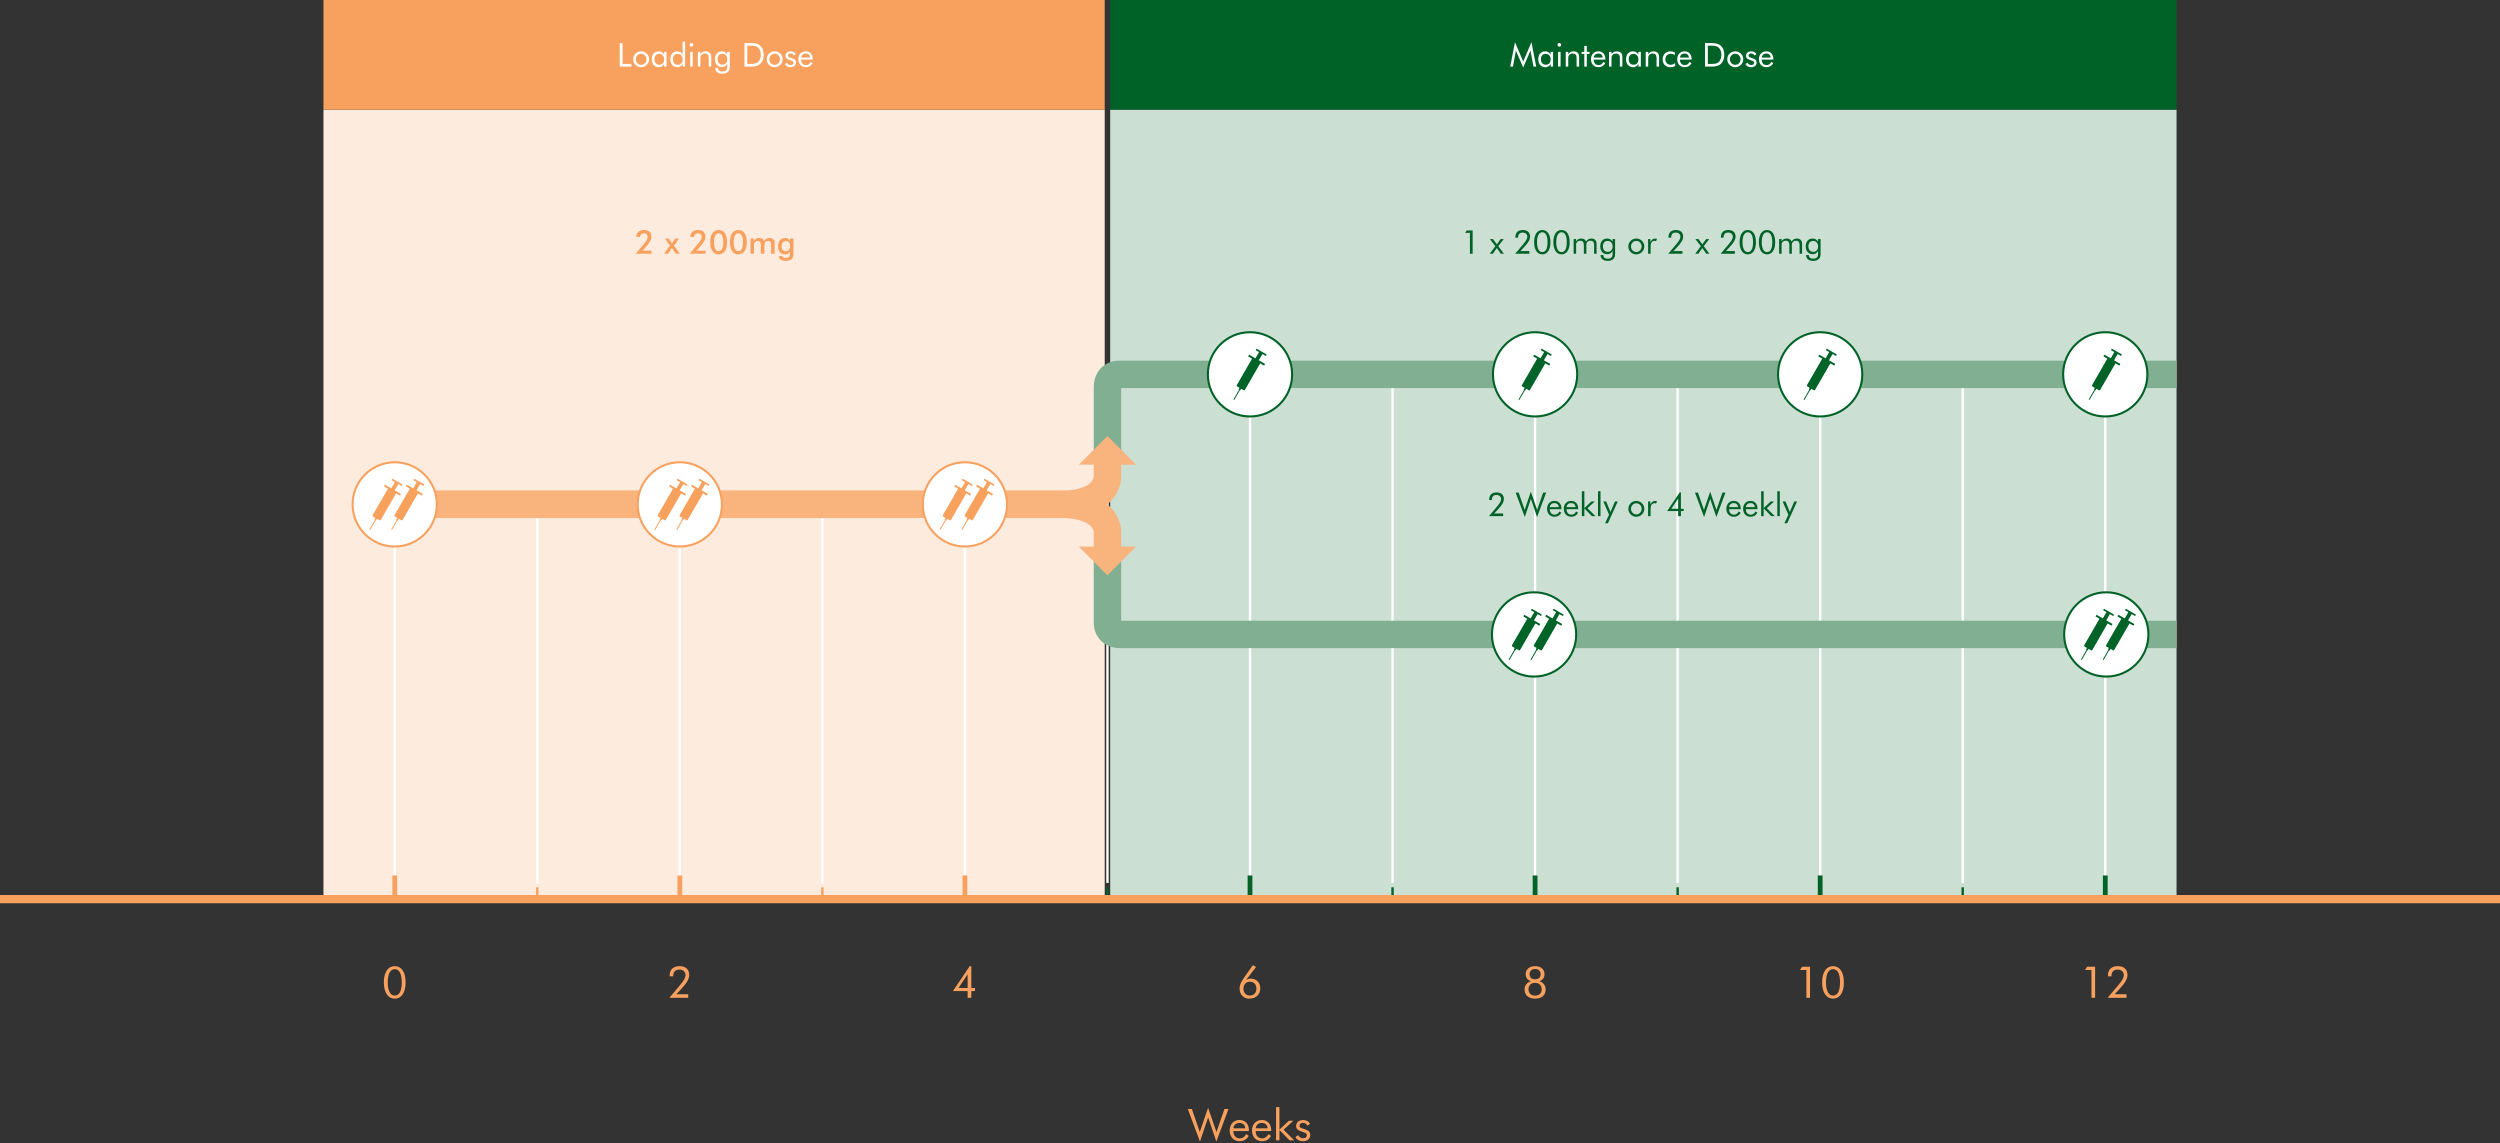 <?xml version="1.0" encoding="utf-8"?>
<!-- Generator: Adobe Illustrator 15.1.0, SVG Export Plug-In . SVG Version: 6.00 Build 0)  -->
<!DOCTYPE svg PUBLIC "-//W3C//DTD SVG 1.1//EN" "http://www.w3.org/Graphics/SVG/1.1/DTD/svg11.dtd">
<svg version="1.1" id="art" xmlns="http://www.w3.org/2000/svg" xmlns:xlink="http://www.w3.org/1999/xlink" x="0px" y="0px"
	 width="912px" height="417px" viewBox="0 0 912 417" enable-background="new 0 0 912 417" xml:space="preserve">
<rect x="0" y="0" width="912" height="417" fill="#333333" stroke="none"/>
<g>
	<defs>
		<rect id="SVGID_1_" y="-1" width="912" height="417.448"/>
	</defs>
	<clipPath id="SVGID_2_">
		<use xlink:href="#SVGID_1_"  overflow="visible"/>
	</clipPath>
	<g clip-path="url(#SVGID_2_)">
		<defs>
			<rect id="SVGID_3_" y="-1" width="912" height="417.448"/>
		</defs>
		<clipPath id="SVGID_4_">
			<use xlink:href="#SVGID_3_"  overflow="visible"/>
		</clipPath>
		<g clip-path="url(#SVGID_4_)">
			<g>
				<defs>
					<rect id="SVGID_5_" x="109" y="39" width="303" height="290"/>
				</defs>
				<clipPath id="SVGID_6_">
					<use xlink:href="#SVGID_5_"  overflow="visible"/>
				</clipPath>
				<rect x="118" y="40" clip-path="url(#SVGID_6_)" fill="#FDEBDE" width="285" height="288"/>
			</g>
		</g>
	</g>
	<rect x="405" y="40" clip-path="url(#SVGID_2_)" fill="#CBDFD3" width="389" height="288"/>
	<rect x="405" clip-path="url(#SVGID_2_)" fill="#006227" width="389" height="40"/>
	<rect x="118" clip-path="url(#SVGID_2_)" fill="#F8A15E" width="285" height="40"/>
	
		<line clip-path="url(#SVGID_2_)" fill="none" stroke="#FFFFFF" stroke-width="0.869" x1="144" y1="183.249" x2="144" y2="322.098"/>
	
		<line clip-path="url(#SVGID_2_)" fill="none" stroke="#FFFFFF" stroke-width="0.869" x1="196" y1="183.249" x2="196" y2="322.098"/>
	
		<line clip-path="url(#SVGID_2_)" fill="none" stroke="#FFFFFF" stroke-width="0.869" x1="248" y1="183.249" x2="248" y2="322.098"/>
	
		<line clip-path="url(#SVGID_2_)" fill="none" stroke="#FFFFFF" stroke-width="0.869" x1="300" y1="183.249" x2="300" y2="322.098"/>
	
		<line clip-path="url(#SVGID_2_)" fill="none" stroke="#FFFFFF" stroke-width="0.869" x1="352" y1="183.249" x2="352" y2="322.098"/>
	
		<line clip-path="url(#SVGID_2_)" fill="none" stroke="#FFFFFF" stroke-width="0.869" x1="248" y1="183.249" x2="248" y2="322.098"/>
	
		<line clip-path="url(#SVGID_2_)" fill="none" stroke="#FFFFFF" stroke-width="0.869" x1="352" y1="183.249" x2="352" y2="322.098"/>
	
		<line clip-path="url(#SVGID_2_)" fill="none" stroke="#FFFFFF" stroke-width="0.869" x1="404" y1="183.249" x2="404" y2="322.098"/>
	
		<line clip-path="url(#SVGID_2_)" fill="none" stroke="#FFFFFF" stroke-width="0.869" x1="456" y1="135.429" x2="456" y2="322.098"/>
	
		<line clip-path="url(#SVGID_2_)" fill="none" stroke="#FFFFFF" stroke-width="0.869" x1="508" y1="135.429" x2="508" y2="322.098"/>
	
		<line clip-path="url(#SVGID_2_)" fill="none" stroke="#FFFFFF" stroke-width="0.869" x1="560" y1="135.429" x2="560" y2="322.098"/>
	
		<line clip-path="url(#SVGID_2_)" fill="none" stroke="#FFFFFF" stroke-width="0.869" x1="612" y1="135.429" x2="612" y2="322.098"/>
	
		<line clip-path="url(#SVGID_2_)" fill="none" stroke="#FFFFFF" stroke-width="0.869" x1="664" y1="135.429" x2="664" y2="322.098"/>
	
		<line clip-path="url(#SVGID_2_)" fill="none" stroke="#FFFFFF" stroke-width="0.869" x1="716" y1="135.429" x2="716" y2="322.098"/>
	
		<line clip-path="url(#SVGID_2_)" fill="none" stroke="#FFFFFF" stroke-width="0.869" x1="768" y1="135.429" x2="768" y2="322.098"/>
	
		<line clip-path="url(#SVGID_2_)" fill="none" stroke="#F8A15E" stroke-width="1.739" x1="144" y1="319.375" x2="144" y2="328.001"/>
	
		<line clip-path="url(#SVGID_2_)" fill="none" stroke="#F8A15E" stroke-width="1.739" x1="248" y1="319.375" x2="248" y2="328.001"/>
	
		<line clip-path="url(#SVGID_2_)" fill="none" stroke="#F8A15E" stroke-width="1.739" x1="352" y1="319.375" x2="352" y2="328.001"/>
	
		<line clip-path="url(#SVGID_2_)" fill="none" stroke="#006227" stroke-width="1.739" x1="456" y1="319.375" x2="456" y2="328.001"/>
	
		<line clip-path="url(#SVGID_2_)" fill="none" stroke="#006227" stroke-width="1.739" x1="560" y1="319.375" x2="560" y2="328.001"/>
	
		<line clip-path="url(#SVGID_2_)" fill="none" stroke="#006227" stroke-width="1.739" x1="664" y1="319.375" x2="664" y2="328.001"/>
	
		<line clip-path="url(#SVGID_2_)" fill="none" stroke="#006227" stroke-width="1.739" x1="768" y1="319.375" x2="768" y2="328.001"/>
	
		<line clip-path="url(#SVGID_2_)" fill="none" stroke="#006227" stroke-width="0.869" x1="404" y1="323.688" x2="404" y2="328.001"/>
	
		<line clip-path="url(#SVGID_2_)" fill="none" stroke="#006227" stroke-width="0.869" x1="508" y1="323.688" x2="508" y2="328.001"/>
	
		<line clip-path="url(#SVGID_2_)" fill="none" stroke="#006227" stroke-width="0.869" x1="612" y1="323.688" x2="612" y2="328.001"/>
	
		<line clip-path="url(#SVGID_2_)" fill="none" stroke="#006227" stroke-width="0.869" x1="716" y1="323.688" x2="716" y2="328.001"/>
	
		<line clip-path="url(#SVGID_2_)" fill="none" stroke="#F8A15E" stroke-width="0.869" x1="196" y1="323.688" x2="196" y2="328.001"/>
	
		<line clip-path="url(#SVGID_2_)" fill="none" stroke="#F8A15E" stroke-width="0.869" x1="300" y1="323.688" x2="300" y2="328.001"/>
	<g clip-path="url(#SVGID_2_)">
		<defs>
			<rect id="SVGID_7_" y="-1" width="912" height="417.448"/>
		</defs>
		<clipPath id="SVGID_8_">
			<use xlink:href="#SVGID_7_"  overflow="visible"/>
		</clipPath>
		<path clip-path="url(#SVGID_8_)" fill="none" stroke="#80AF92" stroke-width="10" d="M794,231.44H408.312c0,0-4.312,0-4.312-4.312
			v-23.59"/>
	</g>
	<polygon clip-path="url(#SVGID_2_)" fill="#F9B47E" points="393.544,199.403 404,209.858 414.456,199.403 	"/>
	<g clip-path="url(#SVGID_2_)">
		<defs>
			<rect id="SVGID_9_" y="-1" width="912" height="417.448"/>
		</defs>
		<clipPath id="SVGID_10_">
			<use xlink:href="#SVGID_9_"  overflow="visible"/>
		</clipPath>
		<path clip-path="url(#SVGID_10_)" fill="none" stroke="#80AF92" stroke-width="10" d="M404,164.423v-23.551
			c0,0,0-4.312,4.312-4.312H794"/>
		<path clip-path="url(#SVGID_10_)" fill="none" stroke="#F9B47E" stroke-width="10" d="M404,164.423v9.789
			c0,0,0,9.789-17.251,9.789H144"/>
		<path clip-path="url(#SVGID_10_)" fill="none" stroke="#F9B47E" stroke-width="10" d="M404,203.538v-9.789
			c0,0,0-9.787-17.251-9.787H144"/>
	</g>
	<polygon clip-path="url(#SVGID_2_)" fill="#F9B47E" points="393.544,169.521 404,159.065 414.456,169.521 	"/>
	<g clip-path="url(#SVGID_2_)">
		<defs>
			<rect id="SVGID_11_" y="-1" width="912" height="417.448"/>
		</defs>
		<clipPath id="SVGID_12_">
			<use xlink:href="#SVGID_11_"  overflow="visible"/>
		</clipPath>
		<path clip-path="url(#SVGID_12_)" fill="#FFFFFF" d="M144,199.37c8.475,0,15.37-6.895,15.37-15.37
			c0-8.474-6.895-15.369-15.37-15.369s-15.37,6.896-15.37,15.369C128.63,192.476,135.525,199.37,144,199.37"/>
	</g>
	<g clip-path="url(#SVGID_2_)">
		<defs>
			<path id="SVGID_13_" d="M139.49,168.905c-6.501,1.939-11.24,7.964-11.24,15.095c0,7.132,4.74,13.157,11.243,15.095h9.014
				c2.884-0.858,5.422-2.523,7.353-4.731v-20.728c-1.93-2.207-4.467-3.871-7.35-4.73H139.49z"/>
		</defs>
		<clipPath id="SVGID_14_">
			<use xlink:href="#SVGID_13_"  overflow="visible"/>
		</clipPath>
		<path clip-path="url(#SVGID_14_)" fill="#F8A15D" d="M137.054,189.839c0,0,0.121,0.07,0.191-0.051l0.301-0.522l0.931,0.538
			c0,0,0.26,0.15,0.469-0.213c0,0,5.527-9.551,5.542-9.6l1.32,0.762c0,0,0.122,0.069,0.192-0.051l0.219-0.382
			c0,0,0.071-0.12-0.051-0.19l-2.191-1.266l1.319-2.281l1.123,0.647c0,0,0.119,0.069,0.191-0.052l0.174-0.303
			c0,0,0.07-0.121-0.051-0.19l-3.472-2.003c0,0-0.12-0.071-0.19,0.049l-0.175,0.305c0,0-0.069,0.119,0.052,0.189l1.123,0.648
			l-1.318,2.283l-2.191-1.265c0,0-0.122-0.07-0.191,0.051l-0.22,0.381c0,0-0.07,0.121,0.051,0.191l1.32,0.761
			c-0.02,0.023-5.543,9.6-5.543,9.6s-0.21,0.364,0.152,0.576l0.828,0.477l-0.3,0.521c0,0-0.071,0.121,0.05,0.192l0.036,0.02
			l-2.017,3.492l0.309,0.18L137.054,189.839z"/>
	</g>
	<g clip-path="url(#SVGID_2_)">
		<defs>
			<rect id="SVGID_15_" y="-1" width="912" height="417.448"/>
		</defs>
		<clipPath id="SVGID_16_">
			<use xlink:href="#SVGID_15_"  overflow="visible"/>
		</clipPath>
		<path clip-path="url(#SVGID_16_)" fill="none" stroke="#F8A15E" stroke-width="0.761" d="M144,199.37
			c8.475,0,15.37-6.895,15.37-15.37c0-8.474-6.895-15.369-15.37-15.369s-15.37,6.896-15.37,15.369
			C128.63,192.476,135.525,199.37,144,199.37z"/>
	</g>
	<g clip-path="url(#SVGID_2_)">
		<defs>
			<rect id="SVGID_17_" x="134.727" y="168.904" width="24.368" height="30.19"/>
		</defs>
		<clipPath id="SVGID_18_">
			<use xlink:href="#SVGID_17_"  overflow="visible"/>
		</clipPath>
		<path clip-path="url(#SVGID_18_)" fill="#F8A15D" d="M145.032,189.839c0,0,0.121,0.07,0.191-0.051l0.301-0.522l0.931,0.538
			c0,0,0.26,0.15,0.469-0.213c0,0,5.527-9.551,5.542-9.6l1.32,0.762c0,0,0.122,0.069,0.192-0.051l0.219-0.382
			c0,0,0.071-0.12-0.051-0.19l-2.191-1.266l1.319-2.281l1.123,0.647c0,0,0.119,0.069,0.191-0.052l0.174-0.303
			c0,0,0.07-0.121-0.051-0.19l-3.472-2.003c0,0-0.12-0.071-0.19,0.049l-0.175,0.305c0,0-0.069,0.119,0.052,0.189l1.123,0.648
			l-1.318,2.283l-2.191-1.265c0,0-0.122-0.07-0.191,0.051l-0.22,0.381c0,0-0.07,0.121,0.051,0.191l1.32,0.761
			c-0.02,0.023-5.543,9.6-5.543,9.6s-0.21,0.364,0.152,0.576l0.828,0.477l-0.3,0.521c0,0-0.071,0.121,0.05,0.192l0.036,0.02
			l-2.017,3.492l0.309,0.18L145.032,189.839z"/>
	</g>
	<g clip-path="url(#SVGID_2_)">
		<defs>
			<rect id="SVGID_19_" y="-1" width="912" height="417.448"/>
		</defs>
		<clipPath id="SVGID_20_">
			<use xlink:href="#SVGID_19_"  overflow="visible"/>
		</clipPath>
		<path clip-path="url(#SVGID_20_)" fill="#FFFFFF" d="M248,199.37c8.475,0,15.37-6.895,15.37-15.37
			c0-8.474-6.896-15.369-15.37-15.369s-15.37,6.896-15.37,15.369C232.63,192.476,239.525,199.37,248,199.37"/>
	</g>
	<g clip-path="url(#SVGID_2_)">
		<defs>
			<path id="SVGID_21_" d="M243.49,168.905c-6.5,1.939-11.241,7.964-11.241,15.095c0,7.132,4.742,13.157,11.244,15.095h9.014
				c2.884-0.859,5.422-2.522,7.354-4.731v-20.726c-1.932-2.209-4.469-3.873-7.353-4.732H243.49z"/>
		</defs>
		<clipPath id="SVGID_22_">
			<use xlink:href="#SVGID_21_"  overflow="visible"/>
		</clipPath>
		<path clip-path="url(#SVGID_22_)" fill="#F8A15D" d="M241.054,189.839c0,0,0.121,0.07,0.19-0.051l0.302-0.522l0.931,0.538
			c0,0,0.26,0.15,0.469-0.213c0,0,5.527-9.551,5.542-9.6l1.32,0.762c0,0,0.122,0.069,0.192-0.051l0.219-0.382
			c0,0,0.071-0.12-0.051-0.19l-2.191-1.266l1.319-2.281l1.123,0.647c0,0,0.118,0.069,0.19-0.052l0.174-0.303
			c0,0,0.07-0.121-0.051-0.19l-3.472-2.003c0,0-0.12-0.071-0.19,0.049l-0.175,0.305c0,0-0.069,0.119,0.052,0.189l1.123,0.648
			l-1.317,2.283l-2.191-1.265c0,0-0.122-0.07-0.191,0.051l-0.22,0.381c0,0-0.069,0.121,0.051,0.191l1.32,0.761
			c-0.02,0.023-5.543,9.6-5.543,9.6s-0.21,0.364,0.152,0.576l0.828,0.477l-0.301,0.521c0,0-0.07,0.121,0.051,0.192l0.035,0.02
			l-2.017,3.492l0.309,0.18L241.054,189.839z"/>
	</g>
	<g clip-path="url(#SVGID_2_)">
		<defs>
			<rect id="SVGID_23_" y="-1" width="912" height="417.448"/>
		</defs>
		<clipPath id="SVGID_24_">
			<use xlink:href="#SVGID_23_"  overflow="visible"/>
		</clipPath>
		<path clip-path="url(#SVGID_24_)" fill="none" stroke="#F8A15E" stroke-width="0.761" d="M248,199.37
			c8.475,0,15.37-6.895,15.37-15.37c0-8.474-6.896-15.369-15.37-15.369s-15.37,6.896-15.37,15.369
			C232.63,192.476,239.525,199.37,248,199.37z"/>
	</g>
	<g clip-path="url(#SVGID_2_)">
		<defs>
			<rect id="SVGID_25_" x="238.728" y="168.904" width="24.367" height="30.19"/>
		</defs>
		<clipPath id="SVGID_26_">
			<use xlink:href="#SVGID_25_"  overflow="visible"/>
		</clipPath>
		<path clip-path="url(#SVGID_26_)" fill="#F8A15D" d="M249.032,189.839c0,0,0.121,0.07,0.191-0.051l0.301-0.522l0.931,0.538
			c0,0,0.26,0.15,0.469-0.213c0,0,5.527-9.551,5.542-9.6l1.32,0.762c0,0,0.122,0.069,0.192-0.051l0.219-0.382
			c0,0,0.071-0.12-0.051-0.19l-2.191-1.266l1.319-2.281l1.123,0.647c0,0,0.119,0.069,0.19-0.052l0.175-0.303
			c0,0,0.069-0.121-0.052-0.19l-3.472-2.003c0,0-0.12-0.071-0.19,0.049l-0.175,0.305c0,0-0.068,0.119,0.053,0.189l1.122,0.648
			l-1.317,2.283l-2.191-1.265c0,0-0.122-0.07-0.19,0.051l-0.221,0.381c0,0-0.069,0.121,0.052,0.191l1.319,0.761
			c-0.02,0.023-5.543,9.6-5.543,9.6s-0.21,0.364,0.152,0.576l0.828,0.477l-0.3,0.521c0,0-0.071,0.121,0.05,0.192l0.036,0.02
			l-2.018,3.492l0.31,0.18L249.032,189.839z"/>
	</g>
	<g clip-path="url(#SVGID_2_)">
		<defs>
			<rect id="SVGID_27_" y="-1" width="912" height="417.448"/>
		</defs>
		<clipPath id="SVGID_28_">
			<use xlink:href="#SVGID_27_"  overflow="visible"/>
		</clipPath>
		<path clip-path="url(#SVGID_28_)" fill="#FFFFFF" d="M352,199.37c8.475,0,15.37-6.895,15.37-15.37
			c0-8.474-6.896-15.369-15.37-15.369s-15.37,6.896-15.37,15.369C336.63,192.476,343.525,199.37,352,199.37"/>
	</g>
	<g clip-path="url(#SVGID_2_)">
		<defs>
			<path id="SVGID_29_" d="M347.49,168.905c-6.501,1.939-11.24,7.964-11.24,15.095c0,7.132,4.741,13.157,11.243,15.095h9.014
				c2.884-0.858,5.422-2.523,7.354-4.731v-20.728c-1.931-2.207-4.469-3.871-7.351-4.73H347.49z"/>
		</defs>
		<clipPath id="SVGID_30_">
			<use xlink:href="#SVGID_29_"  overflow="visible"/>
		</clipPath>
		<path clip-path="url(#SVGID_30_)" fill="#F8A15D" d="M345.054,189.839c0,0,0.121,0.07,0.19-0.051l0.302-0.522l0.931,0.538
			c0,0,0.26,0.15,0.469-0.213c0,0,5.527-9.551,5.542-9.6l1.32,0.762c0,0,0.122,0.069,0.192-0.051l0.219-0.382
			c0,0,0.071-0.12-0.051-0.19l-2.191-1.266l1.319-2.281l1.123,0.647c0,0,0.118,0.069,0.19-0.052l0.174-0.303
			c0,0,0.07-0.121-0.051-0.19l-3.472-2.003c0,0-0.12-0.071-0.19,0.049l-0.175,0.305c0,0-0.069,0.119,0.052,0.189l1.123,0.648
			l-1.317,2.283l-2.191-1.265c0,0-0.122-0.07-0.191,0.051l-0.22,0.381c0,0-0.07,0.121,0.051,0.191l1.32,0.761
			c-0.02,0.023-5.543,9.6-5.543,9.6s-0.21,0.364,0.152,0.576l0.828,0.477l-0.301,0.521c0,0-0.07,0.121,0.051,0.192l0.035,0.02
			l-2.017,3.492l0.309,0.18L345.054,189.839z"/>
	</g>
	<g clip-path="url(#SVGID_2_)">
		<defs>
			<rect id="SVGID_31_" y="-1" width="912" height="417.448"/>
		</defs>
		<clipPath id="SVGID_32_">
			<use xlink:href="#SVGID_31_"  overflow="visible"/>
		</clipPath>
		<path clip-path="url(#SVGID_32_)" fill="none" stroke="#F8A15E" stroke-width="0.761" d="M352,199.37
			c8.475,0,15.37-6.895,15.37-15.37c0-8.474-6.896-15.369-15.37-15.369s-15.37,6.896-15.37,15.369
			C336.63,192.476,343.525,199.37,352,199.37z"/>
	</g>
	<g clip-path="url(#SVGID_2_)">
		<defs>
			<rect id="SVGID_33_" x="342.727" y="168.904" width="24.367" height="30.19"/>
		</defs>
		<clipPath id="SVGID_34_">
			<use xlink:href="#SVGID_33_"  overflow="visible"/>
		</clipPath>
		<path clip-path="url(#SVGID_34_)" fill="#F8A15D" d="M353.032,189.839c0,0,0.121,0.07,0.191-0.051l0.301-0.522l0.931,0.538
			c0,0,0.26,0.15,0.469-0.213c0,0,5.527-9.551,5.542-9.6l1.32,0.762c0,0,0.122,0.069,0.192-0.051l0.219-0.382
			c0,0,0.071-0.12-0.051-0.19l-2.191-1.266l1.319-2.281l1.123,0.647c0,0,0.119,0.069,0.19-0.052l0.175-0.303
			c0,0,0.069-0.121-0.052-0.19l-3.472-2.003c0,0-0.12-0.071-0.19,0.049l-0.175,0.305c0,0-0.068,0.119,0.052,0.189l1.123,0.648
			l-1.317,2.283l-2.191-1.265c0,0-0.122-0.07-0.19,0.051l-0.221,0.381c0,0-0.069,0.121,0.052,0.191l1.319,0.761
			c-0.02,0.023-5.543,9.6-5.543,9.6s-0.21,0.364,0.152,0.576l0.828,0.477l-0.3,0.521c0,0-0.071,0.121,0.05,0.192l0.036,0.02
			l-2.018,3.492l0.31,0.18L353.032,189.839z"/>
	</g>
	<g clip-path="url(#SVGID_2_)">
		<defs>
			<rect id="SVGID_35_" y="-1" width="912" height="417.448"/>
		</defs>
		<clipPath id="SVGID_36_">
			<use xlink:href="#SVGID_35_"  overflow="visible"/>
		</clipPath>
		<path clip-path="url(#SVGID_36_)" fill="#FFFFFF" d="M768.374,246.811c8.476,0,15.37-6.896,15.37-15.37
			c0-8.474-6.895-15.369-15.37-15.369c-8.475,0-15.37,6.896-15.37,15.369C753.004,239.915,759.899,246.811,768.374,246.811"/>
	</g>
	<g clip-path="url(#SVGID_2_)">
		<defs>
			<path id="SVGID_37_" d="M763.864,216.347c-6.501,1.939-11.24,7.963-11.24,15.095s4.739,13.155,11.24,15.095h9.02
				c2.883-0.859,5.42-2.523,7.351-4.73v-20.728c-1.931-2.208-4.468-3.871-7.351-4.731H763.864z"/>
		</defs>
		<clipPath id="SVGID_38_">
			<use xlink:href="#SVGID_37_"  overflow="visible"/>
		</clipPath>
		<path clip-path="url(#SVGID_38_)" fill="#006327" d="M761.428,237.281c0,0,0.121,0.071,0.191-0.052l0.301-0.521l0.931,0.538
			c0,0,0.261,0.149,0.47-0.213c0,0,5.526-9.552,5.542-9.599l1.319,0.76c0,0,0.122,0.07,0.192-0.051l0.219-0.381
			c0,0,0.071-0.119-0.051-0.19l-2.191-1.265l1.319-2.283l1.123,0.648c0,0,0.119,0.07,0.191-0.052l0.174-0.302
			c0,0,0.069-0.121-0.051-0.191l-3.473-2.003c0,0-0.121-0.071-0.189,0.049l-0.176,0.304c0,0-0.068,0.121,0.053,0.19l1.123,0.647
			l-1.318,2.285l-2.191-1.266c0,0-0.121-0.07-0.19,0.051l-0.22,0.381c0,0-0.07,0.121,0.051,0.191l1.319,0.762
			c-0.02,0.022-5.543,9.6-5.543,9.6s-0.21,0.363,0.152,0.574l0.828,0.478l-0.3,0.521c0,0-0.071,0.121,0.05,0.192l0.036,0.021
			l-2.018,3.492l0.31,0.178L761.428,237.281z"/>
	</g>
	<g clip-path="url(#SVGID_2_)">
		<defs>
			<rect id="SVGID_39_" y="-1" width="912" height="417.448"/>
		</defs>
		<clipPath id="SVGID_40_">
			<use xlink:href="#SVGID_39_"  overflow="visible"/>
		</clipPath>
		<path clip-path="url(#SVGID_40_)" fill="none" stroke="#006227" stroke-width="0.761" d="M768.374,246.811
			c8.476,0,15.37-6.896,15.37-15.37c0-8.474-6.895-15.369-15.37-15.369c-8.475,0-15.37,6.896-15.37,15.369
			C753.004,239.915,759.899,246.811,768.374,246.811z"/>
	</g>
	<g clip-path="url(#SVGID_2_)">
		<defs>
			<rect id="SVGID_41_" x="758.023" y="216.347" width="25.445" height="30.189"/>
		</defs>
		<clipPath id="SVGID_42_">
			<use xlink:href="#SVGID_41_"  overflow="visible"/>
		</clipPath>
		<path clip-path="url(#SVGID_42_)" fill="#006327" d="M769.406,237.281c0,0,0.121,0.071,0.191-0.052l0.301-0.521l0.932,0.538
			c0,0,0.26,0.149,0.469-0.213c0,0,5.526-9.552,5.542-9.599l1.319,0.76c0,0,0.122,0.07,0.192-0.051l0.219-0.381
			c0,0,0.071-0.119-0.051-0.19l-2.19-1.265l1.318-2.283l1.123,0.648c0,0,0.119,0.07,0.191-0.052l0.174-0.302
			c0,0,0.07-0.121-0.051-0.191l-3.473-2.003c0,0-0.121-0.071-0.189,0.049l-0.175,0.304c0,0-0.069,0.121,0.052,0.19l1.123,0.647
			l-1.318,2.285l-2.19-1.266c0,0-0.122-0.07-0.191,0.051l-0.22,0.381c0,0-0.07,0.121,0.051,0.191l1.32,0.762
			c-0.021,0.022-5.543,9.6-5.543,9.6s-0.21,0.363,0.151,0.574l0.828,0.478l-0.3,0.521c0,0-0.071,0.121,0.05,0.192l0.036,0.021
			l-2.017,3.492l0.309,0.178L769.406,237.281z"/>
	</g>
	<g clip-path="url(#SVGID_2_)">
		<defs>
			<rect id="SVGID_43_" y="-1" width="912" height="417.448"/>
		</defs>
		<clipPath id="SVGID_44_">
			<use xlink:href="#SVGID_43_"  overflow="visible"/>
		</clipPath>
		<path clip-path="url(#SVGID_44_)" fill="#FFFFFF" d="M559.626,246.811c8.475,0,15.37-6.896,15.37-15.37
			c0-8.474-6.896-15.369-15.37-15.369c-8.476,0-15.37,6.896-15.37,15.369C544.256,239.915,551.15,246.811,559.626,246.811"/>
	</g>
	<g clip-path="url(#SVGID_2_)">
		<defs>
			<path id="SVGID_45_" d="M555.115,216.347c-6.5,1.939-11.24,7.963-11.24,15.095s4.74,13.155,11.24,15.095h9.02
				c2.883-0.859,5.42-2.523,7.352-4.73v-20.728c-1.932-2.208-4.469-3.871-7.352-4.731H555.115z"/>
		</defs>
		<clipPath id="SVGID_46_">
			<use xlink:href="#SVGID_45_"  overflow="visible"/>
		</clipPath>
		<path clip-path="url(#SVGID_46_)" fill="#006327" d="M552.68,237.281c0,0,0.12,0.071,0.19-0.052l0.301-0.521l0.932,0.538
			c0,0,0.26,0.149,0.469-0.213c0,0,5.526-9.552,5.542-9.599l1.32,0.76c0,0,0.121,0.07,0.191-0.051l0.219-0.381
			c0,0,0.071-0.119-0.051-0.19l-2.19-1.265l1.318-2.283l1.123,0.648c0,0,0.119,0.07,0.191-0.052l0.174-0.302
			c0,0,0.07-0.121-0.051-0.191l-3.473-2.003c0,0-0.12-0.071-0.189,0.049l-0.175,0.304c0,0-0.069,0.121,0.052,0.19l1.123,0.647
			l-1.318,2.285l-2.19-1.266c0,0-0.122-0.07-0.191,0.051l-0.22,0.381c0,0-0.07,0.121,0.051,0.191l1.32,0.762
			c-0.021,0.022-5.543,9.6-5.543,9.6s-0.21,0.363,0.151,0.574l0.828,0.478l-0.3,0.521c0,0-0.071,0.121,0.05,0.192l0.036,0.021
			l-2.017,3.492l0.309,0.178L552.68,237.281z"/>
	</g>
	<g clip-path="url(#SVGID_2_)">
		<defs>
			<rect id="SVGID_47_" y="-1" width="912" height="417.448"/>
		</defs>
		<clipPath id="SVGID_48_">
			<use xlink:href="#SVGID_47_"  overflow="visible"/>
		</clipPath>
		<path clip-path="url(#SVGID_48_)" fill="none" stroke="#006227" stroke-width="0.761" d="M559.626,246.811
			c8.475,0,15.37-6.896,15.37-15.37c0-8.474-6.896-15.369-15.37-15.369c-8.476,0-15.37,6.896-15.37,15.369
			C544.256,239.915,551.15,246.811,559.626,246.811z"/>
	</g>
	<g clip-path="url(#SVGID_2_)">
		<defs>
			<rect id="SVGID_49_" x="549.274" y="216.347" width="25.445" height="30.189"/>
		</defs>
		<clipPath id="SVGID_50_">
			<use xlink:href="#SVGID_49_"  overflow="visible"/>
		</clipPath>
		<path clip-path="url(#SVGID_50_)" fill="#006327" d="M560.658,237.281c0,0,0.121,0.071,0.19-0.052l0.301-0.521l0.932,0.538
			c0,0,0.26,0.149,0.469-0.213c0,0,5.527-9.552,5.542-9.599l1.32,0.76c0,0,0.122,0.07,0.191-0.051l0.22-0.381
			c0,0,0.07-0.119-0.052-0.19l-2.19-1.265l1.318-2.283l1.123,0.648c0,0,0.119,0.07,0.191-0.052l0.174-0.302
			c0,0,0.07-0.121-0.051-0.191l-3.472-2.003c0,0-0.121-0.071-0.19,0.049l-0.175,0.304c0,0-0.069,0.121,0.052,0.19l1.123,0.647
			l-1.318,2.285l-2.19-1.266c0,0-0.122-0.07-0.191,0.051l-0.22,0.381c0,0-0.07,0.121,0.051,0.191l1.32,0.762
			c-0.021,0.022-5.543,9.6-5.543,9.6s-0.21,0.363,0.151,0.574l0.828,0.478l-0.3,0.521c0,0-0.071,0.121,0.05,0.192l0.036,0.021
			l-2.017,3.492l0.309,0.178L560.658,237.281z"/>
	</g>
	<g clip-path="url(#SVGID_2_)">
		<defs>
			<rect id="SVGID_51_" y="-1" width="912" height="417.448"/>
		</defs>
		<clipPath id="SVGID_52_">
			<use xlink:href="#SVGID_51_"  overflow="visible"/>
		</clipPath>
		<path clip-path="url(#SVGID_52_)" fill="#FFFFFF" d="M768,151.929c8.475,0,15.37-6.895,15.37-15.369S776.475,121.19,768,121.19
			s-15.37,6.895-15.37,15.369S759.525,151.929,768,151.929"/>
	</g>
	<g clip-path="url(#SVGID_2_)">
		<defs>
			<path id="SVGID_53_" d="M763.49,121.464c-5.073,1.514-9.072,5.514-10.585,10.586v9.02c1.513,5.072,5.512,9.072,10.585,10.585
				h9.02c5.072-1.513,9.072-5.513,10.584-10.585v-9.02c-1.512-5.072-5.512-9.072-10.584-10.586H763.49z"/>
		</defs>
		<clipPath id="SVGID_54_">
			<use xlink:href="#SVGID_53_"  overflow="visible"/>
		</clipPath>
		<path clip-path="url(#SVGID_54_)" fill="#006327" d="M764.288,142.399c0,0,0.121,0.07,0.191-0.051l0.301-0.522l0.931,0.538
			c0,0,0.26,0.15,0.469-0.213c0,0,5.527-9.551,5.543-9.6l1.319,0.762c0,0,0.122,0.07,0.192-0.051l0.219-0.381
			c0,0,0.071-0.121-0.051-0.191l-2.191-1.266l1.319-2.281l1.123,0.647c0,0,0.119,0.07,0.19-0.052l0.175-0.303
			c0,0,0.069-0.12-0.052-0.19l-3.472-2.003c0,0-0.121-0.07-0.19,0.049l-0.175,0.305c0,0-0.068,0.119,0.053,0.189l1.122,0.648
			l-1.317,2.283l-2.191-1.265c0,0-0.122-0.069-0.19,0.051l-0.221,0.382c0,0-0.069,0.121,0.052,0.19l1.319,0.761
			c-0.02,0.023-5.543,9.6-5.543,9.6s-0.21,0.365,0.152,0.576l0.828,0.477l-0.3,0.521c0,0-0.071,0.121,0.05,0.191l0.036,0.02
			l-2.018,3.492l0.31,0.18L764.288,142.399z"/>
	</g>
	<g clip-path="url(#SVGID_2_)">
		<defs>
			<rect id="SVGID_55_" y="-1" width="912" height="417.448"/>
		</defs>
		<clipPath id="SVGID_56_">
			<use xlink:href="#SVGID_55_"  overflow="visible"/>
		</clipPath>
		<path clip-path="url(#SVGID_56_)" fill="none" stroke="#006227" stroke-width="0.761" d="M768,151.929
			c8.475,0,15.37-6.895,15.37-15.369S776.475,121.19,768,121.19s-15.37,6.895-15.37,15.369S759.525,151.929,768,151.929z"/>
		<path clip-path="url(#SVGID_56_)" fill="#FFFFFF" d="M664,151.929c8.475,0,15.37-6.895,15.37-15.369S672.475,121.19,664,121.19
			s-15.37,6.895-15.37,15.369S655.525,151.929,664,151.929"/>
	</g>
	<g clip-path="url(#SVGID_2_)">
		<defs>
			<path id="SVGID_57_" d="M659.49,121.464c-5.072,1.514-9.072,5.514-10.585,10.586v9.02c1.513,5.072,5.513,9.072,10.585,10.585
				h9.02c5.072-1.513,9.072-5.513,10.585-10.585v-9.02c-1.513-5.072-5.513-9.072-10.585-10.586H659.49z"/>
		</defs>
		<clipPath id="SVGID_58_">
			<use xlink:href="#SVGID_57_"  overflow="visible"/>
		</clipPath>
		<path clip-path="url(#SVGID_58_)" fill="#006327" d="M660.288,142.399c0,0,0.121,0.07,0.191-0.051l0.301-0.522l0.931,0.538
			c0,0,0.26,0.15,0.469-0.213c0,0,5.527-9.551,5.543-9.6l1.319,0.762c0,0,0.122,0.07,0.192-0.051l0.219-0.381
			c0,0,0.071-0.121-0.051-0.191l-2.191-1.266l1.319-2.281l1.123,0.647c0,0,0.119,0.07,0.19-0.052l0.175-0.303
			c0,0,0.069-0.12-0.052-0.19l-3.472-2.003c0,0-0.121-0.07-0.19,0.049l-0.175,0.305c0,0-0.068,0.119,0.053,0.189l1.122,0.648
			l-1.317,2.283l-2.191-1.265c0,0-0.122-0.069-0.19,0.051l-0.221,0.382c0,0-0.069,0.121,0.052,0.19l1.319,0.761
			c-0.02,0.023-5.543,9.6-5.543,9.6s-0.21,0.365,0.152,0.576l0.828,0.477l-0.3,0.521c0,0-0.071,0.121,0.05,0.191l0.036,0.02
			l-2.018,3.492l0.31,0.18L660.288,142.399z"/>
	</g>
	<g clip-path="url(#SVGID_2_)">
		<defs>
			<rect id="SVGID_59_" y="-1" width="912" height="417.448"/>
		</defs>
		<clipPath id="SVGID_60_">
			<use xlink:href="#SVGID_59_"  overflow="visible"/>
		</clipPath>
		<path clip-path="url(#SVGID_60_)" fill="none" stroke="#006227" stroke-width="0.761" d="M664,151.929
			c8.475,0,15.37-6.895,15.37-15.369S672.475,121.19,664,121.19s-15.37,6.895-15.37,15.369S655.525,151.929,664,151.929z"/>
		<path clip-path="url(#SVGID_60_)" fill="#FFFFFF" d="M560,151.929c8.475,0,15.37-6.895,15.37-15.369S568.475,121.19,560,121.19
			s-15.37,6.895-15.37,15.369S551.525,151.929,560,151.929"/>
	</g>
	<g clip-path="url(#SVGID_2_)">
		<defs>
			<path id="SVGID_61_" d="M555.49,121.464c-5.073,1.514-9.072,5.514-10.585,10.586v9.02c1.513,5.072,5.512,9.072,10.585,10.585
				h9.02c5.072-1.513,9.072-5.513,10.585-10.585v-9.02c-1.513-5.072-5.513-9.072-10.585-10.586H555.49z"/>
		</defs>
		<clipPath id="SVGID_62_">
			<use xlink:href="#SVGID_61_"  overflow="visible"/>
		</clipPath>
		<path clip-path="url(#SVGID_62_)" fill="#006327" d="M556.288,142.399c0,0,0.121,0.07,0.191-0.051l0.301-0.522l0.931,0.538
			c0,0,0.26,0.15,0.469-0.213c0,0,5.527-9.551,5.543-9.6l1.319,0.762c0,0,0.122,0.07,0.192-0.051l0.219-0.381
			c0,0,0.071-0.121-0.051-0.191l-2.191-1.266l1.319-2.281l1.123,0.647c0,0,0.119,0.07,0.19-0.052l0.175-0.303
			c0,0,0.069-0.12-0.052-0.19l-3.472-2.003c0,0-0.121-0.07-0.19,0.049l-0.175,0.305c0,0-0.068,0.119,0.053,0.189l1.122,0.648
			l-1.317,2.283l-2.191-1.265c0,0-0.122-0.069-0.19,0.051l-0.221,0.382c0,0-0.069,0.121,0.052,0.19l1.319,0.761
			c-0.02,0.023-5.543,9.6-5.543,9.6s-0.21,0.365,0.152,0.576l0.828,0.477l-0.3,0.521c0,0-0.071,0.121,0.05,0.191l0.036,0.02
			l-2.018,3.492l0.31,0.18L556.288,142.399z"/>
	</g>
	<g clip-path="url(#SVGID_2_)">
		<defs>
			<rect id="SVGID_63_" y="-1" width="912" height="417.448"/>
		</defs>
		<clipPath id="SVGID_64_">
			<use xlink:href="#SVGID_63_"  overflow="visible"/>
		</clipPath>
		<path clip-path="url(#SVGID_64_)" fill="none" stroke="#006227" stroke-width="0.761" d="M560,151.929
			c8.475,0,15.37-6.895,15.37-15.369S568.475,121.19,560,121.19s-15.37,6.895-15.37,15.369S551.525,151.929,560,151.929z"/>
		<path clip-path="url(#SVGID_64_)" fill="#FFFFFF" d="M456,151.929c8.475,0,15.37-6.895,15.37-15.369S464.475,121.19,456,121.19
			s-15.37,6.895-15.37,15.369S447.525,151.929,456,151.929"/>
	</g>
	<g clip-path="url(#SVGID_2_)">
		<defs>
			<path id="SVGID_65_" d="M451.49,121.464c-5.072,1.514-9.072,5.514-10.585,10.586v9.02c1.513,5.072,5.513,9.072,10.585,10.585
				h9.02c5.073-1.513,9.072-5.513,10.585-10.585v-9.02c-1.513-5.072-5.512-9.072-10.585-10.586H451.49z"/>
		</defs>
		<clipPath id="SVGID_66_">
			<use xlink:href="#SVGID_65_"  overflow="visible"/>
		</clipPath>
		<path clip-path="url(#SVGID_66_)" fill="#006327" d="M452.288,142.399c0,0,0.121,0.07,0.191-0.051l0.301-0.522l0.931,0.538
			c0,0,0.26,0.15,0.47-0.213c0,0,5.526-9.551,5.542-9.6l1.319,0.762c0,0,0.122,0.07,0.192-0.051l0.219-0.381
			c0,0,0.071-0.121-0.051-0.191l-2.191-1.266l1.319-2.281l1.123,0.647c0,0,0.119,0.07,0.19-0.052l0.175-0.303
			c0,0,0.069-0.12-0.052-0.19l-3.472-2.003c0,0-0.12-0.07-0.189,0.049l-0.176,0.305c0,0-0.068,0.119,0.053,0.189l1.123,0.648
			l-1.318,2.283l-2.191-1.265c0,0-0.122-0.069-0.19,0.051l-0.221,0.382c0,0-0.069,0.121,0.052,0.19l1.319,0.761
			c-0.02,0.023-5.543,9.6-5.543,9.6s-0.21,0.365,0.152,0.576l0.828,0.477l-0.3,0.521c0,0-0.071,0.121,0.05,0.191l0.036,0.02
			l-2.018,3.492l0.31,0.18L452.288,142.399z"/>
	</g>
	<g clip-path="url(#SVGID_2_)">
		<defs>
			<rect id="SVGID_67_" y="-1" width="912" height="417.448"/>
		</defs>
		<clipPath id="SVGID_68_">
			<use xlink:href="#SVGID_67_"  overflow="visible"/>
		</clipPath>
		<path clip-path="url(#SVGID_68_)" fill="none" stroke="#006227" stroke-width="0.761" d="M456,151.929
			c8.475,0,15.37-6.895,15.37-15.369S464.475,121.19,456,121.19s-15.37,6.895-15.37,15.369S447.525,151.929,456,151.929z"/>
		<line clip-path="url(#SVGID_68_)" fill="none" stroke="#F8A15E" stroke-width="3" x1="0" y1="328" x2="912" y2="328"/>
		<path clip-path="url(#SVGID_68_)" fill="#F8A15E" d="M472.552,414.8c0.561,1.009,1.488,1.505,2.816,1.505
			c1.584,0,2.608-0.944,2.608-2.272c0-1.168-0.688-1.68-2.08-2.128c-1.185-0.384-1.84-0.48-1.84-1.232
			c0-0.624,0.495-1.071,1.216-1.071c0.752,0,1.344,0.367,1.632,1.023l0.992-0.607c-0.385-0.912-1.312-1.425-2.544-1.425
			c-1.521,0-2.528,0.912-2.528,2.16c0,1.408,1.056,1.712,2.816,2.32c0.752,0.256,1.119,0.544,1.119,1.088
			c0,0.624-0.527,1.072-1.344,1.072c-0.815,0-1.424-0.368-1.824-1.136L472.552,414.8z M465.512,416h1.217l0.016-3.775l3.68,3.775
			h1.712l-3.888-3.872l3.568-3.279h-1.632l-3.44,3.248l-0.016-8.208h-1.217V416z M462.424,411.616h-4.352
			c0.128-1.216,1.008-1.968,2.176-1.968C461.544,409.648,462.344,410.353,462.424,411.616 M463.736,412.608v-0.24
			c0-2.368-1.344-3.792-3.44-3.792c-2.08,0-3.567,1.568-3.567,3.824c0,2.336,1.472,3.904,3.647,3.904
			c1.473,0,2.592-0.656,3.312-1.952l-0.929-0.624c-0.592,1.04-1.359,1.552-2.319,1.552c-1.376,0-2.368-1.008-2.368-2.56v-0.112
			H463.736z M454.28,411.616h-4.353c0.129-1.216,1.009-1.968,2.177-1.968C453.4,409.648,454.2,410.353,454.28,411.616
			 M455.592,412.608v-0.24c0-2.368-1.344-3.792-3.439-3.792c-2.08,0-3.568,1.568-3.568,3.824c0,2.336,1.473,3.904,3.648,3.904
			c1.472,0,2.592-0.656,3.312-1.952l-0.928-0.624c-0.592,1.04-1.36,1.552-2.32,1.552c-1.376,0-2.368-1.008-2.368-2.56v-0.112
			H455.592z M433.32,404.561l4.432,11.888l2.977-8.848l2.991,8.848l4.433-11.888h-1.473l-2.911,8.416l-3.057-8.864l-3.023,8.864
			l-2.896-8.416H433.32z"/>
		<path clip-path="url(#SVGID_68_)" fill="#F8A15E" d="M775.752,362.704h-4.336l1.792-1.936c1.84-2,2.896-3.504,2.896-5.152
			c0-1.968-1.312-3.168-3.553-3.168c-2.256,0-3.584,1.264-3.584,3.424c0,0.096,0.017,0.208,0.017,0.304h1.279v-0.128
			c0-1.52,0.801-2.352,2.24-2.352c1.376,0,2.256,0.848,2.256,2c0,1.488-1.424,3.008-3.487,5.44L768.856,364h6.896V362.704z
			 M762.968,364h1.328v-11.328H761.4l-0.769,1.185h2.336V364z"/>
		<path clip-path="url(#SVGID_68_)" fill="#F8A15E" d="M668.696,364.305c2.399,0,3.952-2.129,3.952-5.937s-1.536-5.92-3.984-5.92
			c-2.384,0-3.952,2.144-3.952,5.92S666.28,364.305,668.696,364.305 M668.68,363.185c-1.584,0-2.56-1.729-2.56-4.832
			c0-3.088,0.976-4.801,2.56-4.801c1.664,0,2.561,1.648,2.561,4.832C671.24,361.552,670.344,363.185,668.68,363.185 M658.968,364
			h1.328v-11.328H657.4l-0.769,1.185h2.336V364z"/>
		<path clip-path="url(#SVGID_68_)" fill="#F8A15E" d="M560.016,353.488c1.248,0,2.017,0.72,2.017,1.904
			c0,1.151-0.736,1.855-2.048,1.855c-1.28,0-2-0.72-2-1.855C557.984,354.225,558.752,353.488,560.016,353.488 M560,363.2
			c-1.536,0-2.4-0.88-2.4-2.304c0-1.44,0.896-2.353,2.4-2.353s2.4,0.896,2.4,2.353C562.4,362.32,561.536,363.2,560,363.2
			 M558.512,357.952c-1.504,0.416-2.352,1.536-2.352,3.04c0,1.984,1.424,3.312,3.855,3.312c2.448,0,3.841-1.297,3.841-3.345
			c0-1.472-0.849-2.576-2.353-3.008c1.232-0.368,1.937-1.296,1.937-2.528c0-1.775-1.297-2.976-3.425-2.976
			c-2.096,0-3.439,1.232-3.439,2.864C556.576,356.672,557.232,357.552,558.512,357.952"/>
		<path clip-path="url(#SVGID_68_)" fill="#F8A15E" d="M453.616,360.672c0-1.504,0.928-2.544,2.288-2.544
			c1.52,0,2.432,0.977,2.432,2.528c0,1.52-0.944,2.512-2.352,2.512C454.544,363.168,453.616,362.225,453.616,360.672
			 M454.528,357.536l3.695-4.8l-1.184-0.624l-2.608,3.68c-1.264,1.792-2.224,3.12-2.224,4.769c0,2.239,1.408,3.744,3.504,3.744
			c2.496,0,4.032-1.488,4.032-3.776c0-2.096-1.408-3.536-3.456-3.536C455.648,356.992,455.088,357.168,454.528,357.536"/>
	</g>
	<path clip-path="url(#SVGID_2_)" fill="#F8A15E" d="M352.992,364h1.344v-2.464h1.344v-1.104h-1.344v-7.984h-0.576l-6.128,9.088
		h5.36V364z M352.992,360.433h-3.344l3.344-5.024V360.433z"/>
	<g clip-path="url(#SVGID_2_)">
		<defs>
			<rect id="SVGID_69_" y="-1" width="912" height="417.448"/>
		</defs>
		<clipPath id="SVGID_70_">
			<use xlink:href="#SVGID_69_"  overflow="visible"/>
		</clipPath>
		<path clip-path="url(#SVGID_70_)" fill="#F8A15E" d="M251.072,362.704h-4.336l1.792-1.936c1.84-2,2.896-3.504,2.896-5.152
			c0-1.968-1.312-3.168-3.552-3.168c-2.256,0-3.584,1.264-3.584,3.424c0,0.096,0.016,0.208,0.016,0.304h1.28v-0.128
			c0-1.52,0.8-2.352,2.24-2.352c1.376,0,2.256,0.848,2.256,2c0,1.488-1.424,3.008-3.488,5.44L244.176,364h6.896V362.704z"/>
		<path clip-path="url(#SVGID_70_)" fill="#F8A15E" d="M144.016,364.305c2.4,0,3.952-2.129,3.952-5.937s-1.536-5.92-3.984-5.92
			c-2.384,0-3.952,2.144-3.952,5.92S141.6,364.305,144.016,364.305 M144,363.185c-1.584,0-2.56-1.729-2.56-4.832
			c0-3.088,0.976-4.801,2.56-4.801c1.664,0,2.56,1.648,2.56,4.832C146.56,361.552,145.664,363.185,144,363.185"/>
		<path clip-path="url(#SVGID_70_)" fill="#FFFFFF" d="M645.932,21.003h-3.265c0.096-0.913,0.756-1.478,1.632-1.478
			C645.271,19.525,645.872,20.055,645.932,21.003 M646.915,21.746v-0.18c0-1.776-1.007-2.842-2.58-2.842
			c-1.561,0-2.675,1.174-2.675,2.866c0,1.753,1.103,2.928,2.734,2.928c1.105,0,1.944-0.491,2.484-1.463l-0.695-0.468
			c-0.443,0.78-1.02,1.165-1.74,1.165c-1.032,0-1.776-0.757-1.776-1.922v-0.084H646.915z M636.74,23.391
			c0.42,0.756,1.114,1.127,2.11,1.127c1.189,0,1.956-0.707,1.956-1.703c0-0.876-0.516-1.26-1.559-1.596
			c-0.889-0.288-1.381-0.36-1.381-0.925c0-0.468,0.372-0.804,0.912-0.804c0.564,0,1.009,0.276,1.225,0.768l0.743-0.456
			c-0.288-0.683-0.983-1.067-1.908-1.067c-1.14,0-1.896,0.683-1.896,1.619c0,1.057,0.791,1.285,2.112,1.741
			c0.564,0.192,0.84,0.408,0.84,0.816c0,0.468-0.396,0.805-1.009,0.805c-0.612,0-1.068-0.277-1.368-0.853L636.74,23.391z
			 M631.075,21.626c0-1.141,0.863-2.029,1.944-2.029c1.068,0,1.933,0.888,1.933,2.029c0,1.14-0.864,2.029-1.933,2.029
			S631.075,22.767,631.075,21.626 M630.104,21.626c0,0.78,0.288,1.476,0.852,2.041c0.552,0.551,1.271,0.85,2.064,0.85
			c0.78,0,1.5-0.311,2.064-0.862c0.551-0.541,0.851-1.249,0.851-2.029c0-0.781-0.3-1.501-0.851-2.041
			c-0.564-0.551-1.272-0.851-2.064-0.851c-0.793,0-1.513,0.288-2.064,0.839C630.392,20.125,630.104,20.845,630.104,21.626
			 M623.011,23.332v-6.674h0.66c1.477,0,2.497,0.024,3.205,0.624c0.708,0.588,1.08,1.5,1.08,2.713c0,1.212-0.384,2.148-1.08,2.724
			c-0.72,0.601-1.74,0.613-3.205,0.613H623.011z M621.992,24.29h2.015c1.393,0,2.521-0.036,3.517-0.803
			c0.984-0.756,1.499-1.944,1.499-3.48c0-1.537-0.515-2.737-1.499-3.493c-1.044-0.802-2.279-0.802-3.889-0.802h-1.643V24.29z
			 M616.113,21.003h-3.267c0.097-0.913,0.756-1.478,1.633-1.478C615.452,19.525,616.052,20.055,616.113,21.003 M617.095,21.746
			v-0.18c0-1.776-1.007-2.842-2.579-2.842c-1.561,0-2.675,1.174-2.675,2.866c0,1.753,1.103,2.928,2.735,2.928
			c1.104,0,1.943-0.491,2.482-1.463l-0.694-0.468c-0.444,0.78-1.021,1.165-1.74,1.165c-1.033,0-1.777-0.757-1.777-1.922v-0.084
			H617.095z M611.095,23.019c-0.563,0.408-1.08,0.612-1.656,0.612c-1.115,0-1.92-0.864-1.92-1.944c0-1.273,0.816-2.065,1.992-2.065
			c0.528,0,1.032,0.168,1.488,0.468v-0.983c-0.492-0.24-1.068-0.372-1.668-0.372c-1.608,0-2.794,1.175-2.794,2.928
			c0,1.692,1.09,2.855,2.758,2.855c0.696,0,1.308-0.144,1.8-0.431V23.019z M600.356,24.29h0.91v-2.771c0-0.589,0-1.033,0.312-1.417
			c0.301-0.372,0.769-0.576,1.309-0.576c0.961,0,1.429,0.528,1.429,1.609v3.155h0.91v-3.648c0-1.212-0.766-1.907-2.015-1.907
			c-0.84,0-1.488,0.324-1.945,1.019v-0.827h-0.91V24.29z M597.693,21.663c0,1.236-0.673,1.944-1.754,1.944
			c-1.14,0-1.789-0.732-1.789-2.028c0-1.225,0.649-1.933,1.754-1.933C596.937,19.646,597.693,20.414,597.693,21.663 M598.579,18.927
			h-0.91v1.006c-0.408-0.792-1.069-1.199-1.969-1.199c-1.501,0-2.52,1.091-2.52,2.892c0,1.752,1.03,2.891,2.567,2.891
			c0.828,0,1.513-0.419,1.945-1.199v0.971h0.886V18.927z M586.965,24.29h0.911v-2.771c0-0.589,0-1.033,0.312-1.417
			c0.301-0.372,0.769-0.576,1.309-0.576c0.961,0,1.429,0.528,1.429,1.609v3.155h0.911v-3.648c0-1.212-0.768-1.907-2.016-1.907
			c-0.841,0-1.488,0.324-1.944,1.019v-0.827h-0.911V24.29z M584.661,21.003h-3.266c0.097-0.913,0.757-1.478,1.632-1.478
			C584.001,19.525,584.601,20.055,584.661,21.003 M585.644,21.746v-0.18c0-1.776-1.007-2.842-2.58-2.842
			c-1.56,0-2.675,1.174-2.675,2.866c0,1.753,1.104,2.928,2.735,2.928c1.104,0,1.944-0.491,2.483-1.463l-0.694-0.468
			c-0.444,0.78-1.021,1.165-1.741,1.165c-1.032,0-1.776-0.757-1.776-1.922v-0.084H585.644z M577.953,19.682v4.608h0.911v-4.608
			h1.008v-0.754h-1.008v-2.16h-0.911v2.16h-0.984v0.754H577.953z M571.185,24.29h0.911v-2.771c0-0.589,0-1.033,0.312-1.417
			c0.3-0.372,0.768-0.576,1.309-0.576c0.96,0,1.428,0.528,1.428,1.609v3.155h0.911v-3.648c0-1.212-0.767-1.907-2.015-1.907
			c-0.841,0-1.489,0.324-1.945,1.019v-0.827h-0.911V24.29z M568.174,16.347c0,0.383,0.299,0.671,0.671,0.671
			c0.371,0,0.671-0.288,0.671-0.659c0-0.372-0.3-0.684-0.671-0.684C568.473,15.674,568.174,15.975,568.174,16.347 M568.39,24.29
			h0.911v-5.362h-0.911V24.29z M565.678,21.663c0,1.236-0.673,1.944-1.753,1.944c-1.141,0-1.789-0.732-1.789-2.028
			c0-1.225,0.648-1.933,1.753-1.933C564.921,19.646,565.678,20.414,565.678,21.663 M566.563,18.927h-0.909v1.006
			c-0.408-0.792-1.069-1.199-1.97-1.199c-1.501,0-2.519,1.091-2.519,2.892c0,1.752,1.03,2.891,2.566,2.891
			c0.828,0,1.514-0.419,1.945-1.199v0.971h0.886V18.927z M555.669,24.625l2.652-6.168l1.091,5.832h0.996l-1.739-8.914l-3,7.091
			l-3-7.091l-1.739,8.914h0.996l1.079-5.832L555.669,24.625z"/>
		<path clip-path="url(#SVGID_70_)" fill="#FFFFFF" d="M295.519,21.003h-3.267c0.097-0.913,0.758-1.478,1.634-1.478
			C294.858,19.525,295.458,20.055,295.519,21.003 M296.5,21.746v-0.18c0-1.776-1.006-2.842-2.578-2.842
			c-1.562,0-2.676,1.174-2.676,2.866c0,1.753,1.103,2.928,2.735,2.928c1.104,0,1.944-0.491,2.483-1.463l-0.695-0.468
			c-0.443,0.78-1.02,1.165-1.74,1.165c-1.032,0-1.777-0.757-1.777-1.922v-0.084H296.5z M286.326,23.391
			c0.42,0.756,1.114,1.127,2.111,1.127c1.188,0,1.955-0.707,1.955-1.703c0-0.876-0.516-1.26-1.56-1.596
			c-0.888-0.288-1.381-0.36-1.381-0.925c0-0.468,0.373-0.804,0.913-0.804c0.564,0,1.009,0.276,1.226,0.768l0.741-0.456
			c-0.287-0.683-0.981-1.067-1.906-1.067c-1.141,0-1.896,0.683-1.896,1.619c0,1.057,0.791,1.285,2.111,1.741
			c0.564,0.192,0.841,0.408,0.841,0.816c0,0.468-0.396,0.805-1.009,0.805s-1.069-0.277-1.368-0.853L286.326,23.391z M280.661,21.626
			c0-1.141,0.864-2.029,1.944-2.029c1.069,0,1.933,0.888,1.933,2.029c0,1.14-0.863,2.029-1.933,2.029
			C281.537,23.655,280.661,22.767,280.661,21.626 M279.69,21.626c0,0.78,0.288,1.476,0.851,2.041c0.553,0.551,1.272,0.85,2.064,0.85
			c0.781,0,1.501-0.311,2.064-0.862c0.552-0.541,0.852-1.249,0.852-2.029c0-0.781-0.3-1.501-0.852-2.041
			c-0.563-0.551-1.271-0.851-2.064-0.851c-0.792,0-1.512,0.288-2.064,0.839C279.979,20.125,279.69,20.846,279.69,21.626
			 M272.598,23.332v-6.674h0.66c1.476,0,2.496,0.024,3.205,0.624c0.707,0.588,1.079,1.5,1.079,2.713
			c0,1.212-0.384,2.148-1.079,2.724c-0.721,0.601-1.741,0.613-3.205,0.613H272.598z M271.578,24.29h2.016
			c1.392,0,2.521-0.036,3.517-0.803c0.983-0.756,1.499-1.944,1.499-3.48c0-1.537-0.516-2.737-1.499-3.493
			c-1.044-0.802-2.281-0.802-3.889-0.802h-1.644V24.29z M265.314,21.626c0,1.236-0.672,1.957-1.753,1.957
			c-1.14,0-1.788-0.733-1.788-2.029c0-1.225,0.648-1.933,1.752-1.933C264.559,19.622,265.314,20.377,265.314,21.626 M266.226,18.927
			h-0.936v0.994c-0.396-0.78-1.08-1.187-1.969-1.187c-1.5,0-2.519,1.067-2.519,2.856c0,1.74,1.03,2.867,2.566,2.867
			c0.829,0,1.525-0.419,1.945-1.187v0.899c0,0.491-0.024,0.884-0.229,1.218c-0.275,0.465-0.804,0.704-1.536,0.704
			c-1.032,0-1.597-0.466-1.597-1.252v-0.072h-1.03c0.035,1.335,0.971,2.126,2.614,2.126c0.949,0,1.669-0.275,2.161-0.802
			c0.503-0.537,0.527-1.133,0.527-1.898V18.927z M254.586,24.29h0.911v-2.771c0-0.589,0-1.033,0.312-1.417
			c0.3-0.372,0.768-0.576,1.309-0.576c0.96,0,1.429,0.528,1.429,1.609v3.155h0.91v-3.648c0-1.212-0.767-1.907-2.015-1.907
			c-0.841,0-1.489,0.324-1.945,1.019v-0.827h-0.911V24.29z M251.574,16.347c0,0.383,0.3,0.671,0.672,0.671
			c0.371,0,0.671-0.288,0.671-0.659c0-0.372-0.3-0.684-0.671-0.684C251.874,15.674,251.574,15.975,251.574,16.347 M251.79,24.29
			h0.91v-5.362h-0.91V24.29z M249.043,21.639c0,1.272-0.696,1.992-1.801,1.992c-1.068,0-1.741-0.768-1.741-2.112
			c0-1.189,0.66-1.873,1.729-1.873C248.311,19.646,249.043,20.425,249.043,21.639 M249.93,15.208h-0.91v4.726
			c-0.409-0.791-1.069-1.199-1.957-1.199c-1.501,0-2.531,1.091-2.531,2.892c0,1.752,1.03,2.891,2.567,2.891
			c0.828,0,1.523-0.431,1.944-1.199v0.971h0.887V15.208z M242.275,21.663c0,1.236-0.673,1.944-1.753,1.944
			c-1.14,0-1.789-0.732-1.789-2.028c0-1.225,0.649-1.933,1.753-1.933C241.519,19.646,242.275,20.414,242.275,21.663 M243.161,18.927
			h-0.91v1.006c-0.407-0.792-1.068-1.199-1.969-1.199c-1.501,0-2.519,1.091-2.519,2.892c0,1.752,1.029,2.891,2.566,2.891
			c0.828,0,1.514-0.419,1.945-1.199v0.971h0.886V18.927z M231.941,21.626c0-1.141,0.865-2.029,1.945-2.029
			c1.068,0,1.933,0.888,1.933,2.029c0,1.14-0.864,2.029-1.933,2.029S231.941,22.767,231.941,21.626 M230.972,21.626
			c0,0.78,0.287,1.476,0.851,2.041c0.552,0.551,1.272,0.85,2.064,0.85c0.779,0,1.501-0.311,2.064-0.862
			c0.551-0.541,0.851-1.249,0.851-2.029c0-0.781-0.3-1.501-0.851-2.041c-0.563-0.551-1.272-0.851-2.064-0.851
			s-1.513,0.288-2.064,0.839C231.259,20.125,230.972,20.846,230.972,21.626 M226.088,24.29h4.258v-0.97h-3.239v-7.608h-1.019V24.29z
			"/>
		<path clip-path="url(#SVGID_70_)" fill="#F8A15E" d="M288.228,89.773c0,1.177-0.672,1.897-1.548,1.897
			c-0.961,0-1.524-0.66-1.524-1.849c0-1.176,0.588-1.872,1.549-1.872C287.652,87.95,288.228,88.609,288.228,89.773 M289.463,92.222
			v-5.207h-1.271v0.911c-0.3-0.708-0.96-1.103-1.871-1.103c-1.466,0-2.496,1.175-2.496,2.963c0,1.897,0.982,3.011,2.531,3.011
			c0.78,0,1.381-0.311,1.836-0.946l-0.012,0.731c-0.012,1.037-0.372,1.549-1.536,1.549c-0.745,0-1.152-0.262-1.188-0.726h-1.367
			c0.012,1.038,0.959,1.769,2.532,1.769C288.768,95.173,289.463,94.287,289.463,92.222 M275.062,92.569v-2.532
			c0-0.684,0-1.152,0.217-1.512c0.239-0.396,0.673-0.636,1.177-0.636c0.876,0,1.104,0.564,1.104,1.824v2.856h1.283v-2.532
			c0-1.428,0.288-2.148,1.394-2.148c0.96,0,1.079,0.6,1.079,1.824v2.856h1.271v-3.816c0-0.468-0.024-0.852-0.204-1.152
			c-0.299-0.503-0.851-0.791-1.595-0.791c-0.864,0-1.489,0.348-2.065,1.103c-0.3-0.743-0.862-1.103-1.727-1.103
			c-0.889,0-1.501,0.348-2.005,1.115v-0.911h-1.199v5.555H275.062z M272.435,88.441c0-2.952-1.127-4.535-3.07-4.535
			c-1.921,0-3.096,1.607-3.096,4.439c0,2.857,1.162,4.451,3.083,4.451C271.248,92.796,272.435,91.203,272.435,88.441
			 M269.328,91.599c-1.058,0-1.669-1.128-1.669-3.241c0-2.16,0.588-3.265,1.717-3.265c1.08,0,1.669,1.117,1.669,3.241
			C271.045,90.506,270.468,91.599,269.328,91.599 M265.247,88.441c0-2.952-1.127-4.535-3.071-4.535
			c-1.921,0-3.095,1.607-3.095,4.439c0,2.857,1.162,4.451,3.083,4.451C264.061,92.796,265.247,91.203,265.247,88.441 M262.14,91.599
			c-1.056,0-1.669-1.128-1.669-3.241c0-2.16,0.589-3.265,1.717-3.265c1.08,0,1.669,1.117,1.669,3.241
			C263.856,90.506,263.28,91.599,262.14,91.599 M257.351,91.455h-3.262l1.092-1.26c1.308-1.501,2.158-2.569,2.158-3.913
			c0-1.464-1.019-2.375-2.674-2.375c-1.752,0-2.856,0.995-2.856,2.531h1.345c0.06-0.804,0.611-1.332,1.392-1.332
			c0.888,0,1.416,0.528,1.416,1.368c0,0.624-0.396,1.344-1.152,2.256l-3.204,3.84h5.746V91.455z M243.673,92.569l1.008-1.451
			c0.072-0.108,0.229-0.348,0.443-0.769c0.096,0.264,0.252,0.505,0.432,0.757l1.032,1.463h1.392l-2.088-2.976l1.8-2.579H246.3
			l-0.768,1.139c-0.156,0.228-0.276,0.444-0.396,0.684c-0.12-0.264-0.251-0.48-0.383-0.672l-0.78-1.151h-1.403l1.8,2.567
			l-2.101,2.988H243.673z M237.66,91.455h-3.264l1.093-1.26c1.308-1.501,2.158-2.569,2.158-3.913c0-1.464-1.019-2.375-2.675-2.375
			c-1.752,0-2.855,0.995-2.855,2.531h1.344c0.06-0.804,0.612-1.332,1.392-1.332c0.889,0,1.416,0.528,1.416,1.368
			c0,0.624-0.395,1.344-1.151,2.256l-3.204,3.84h5.747V91.455z"/>
		<path clip-path="url(#SVGID_70_)" fill="#006227" d="M663.242,89.906c0,1.236-0.672,1.956-1.753,1.956
			c-1.14,0-1.788-0.732-1.788-2.028c0-1.225,0.648-1.933,1.752-1.933C662.486,87.901,663.242,88.657,663.242,89.906 M664.153,87.207
			h-0.936v0.994c-0.396-0.78-1.079-1.187-1.969-1.187c-1.5,0-2.519,1.067-2.519,2.856c0,1.74,1.03,2.867,2.566,2.867
			c0.829,0,1.525-0.419,1.945-1.188v0.899c0,0.491-0.024,0.884-0.229,1.218c-0.275,0.465-0.804,0.704-1.536,0.704
			c-1.032,0-1.597-0.466-1.597-1.252v-0.072h-1.03c0.035,1.335,0.971,2.126,2.614,2.126c0.949,0,1.669-0.275,2.16-0.802
			c0.504-0.537,0.528-1.133,0.528-1.898V87.207z M656.486,92.569h0.911v-3.648c0-1.212-0.72-1.907-1.907-1.907
			c-0.817,0-1.441,0.348-1.909,1.091c-0.312-0.719-0.935-1.091-1.799-1.091c-0.805,0-1.417,0.336-1.849,1.019v-0.827h-0.911v5.363
			h0.911v-2.771c0-0.132-0.013-0.264-0.013-0.384c0-0.409,0.048-0.745,0.276-1.033c0.288-0.372,0.732-0.576,1.224-0.576
			c0.913,0,1.333,0.528,1.333,1.609v3.155h0.911v-2.771c0-0.12-0.012-0.228-0.012-0.336c0-0.445,0.06-0.781,0.288-1.081
			c0.288-0.372,0.72-0.576,1.212-0.576c0.913,0,1.333,0.528,1.333,1.609V92.569z M644.617,92.797c1.801,0,2.964-1.595,2.964-4.451
			c0-2.857-1.151-4.44-2.988-4.44c-1.788,0-2.963,1.607-2.963,4.44C641.63,91.178,642.805,92.797,644.617,92.797 M644.606,91.958
			c-1.189,0-1.921-1.296-1.921-3.624c0-2.317,0.731-3.601,1.921-3.601c1.248,0,1.92,1.236,1.92,3.625
			C646.526,90.734,645.854,91.958,644.606,91.958 M637.599,92.797c1.8,0,2.963-1.595,2.963-4.451c0-2.857-1.151-4.44-2.987-4.44
			c-1.789,0-2.964,1.607-2.964,4.44C634.61,91.178,635.785,92.797,637.599,92.797 M637.586,91.958c-1.188,0-1.921-1.296-1.921-3.624
			c0-2.317,0.732-3.601,1.921-3.601c1.248,0,1.92,1.236,1.92,3.625C639.506,90.734,638.834,91.958,637.586,91.958 M632.869,91.598
			h-3.252l1.345-1.452c1.38-1.5,2.171-2.629,2.171-3.864c0-1.477-0.982-2.376-2.663-2.376c-1.692,0-2.688,0.947-2.688,2.568
			c0,0.072,0.012,0.155,0.012,0.227h0.959v-0.095c0-1.14,0.601-1.765,1.682-1.765c1.031,0,1.691,0.637,1.691,1.501
			c0,1.115-1.067,2.256-2.617,4.08l-1.811,2.147h5.171V91.598z M618.41,92.569h1.14l1.452-2.075l1.463,2.075h1.141l-2.076-2.771
			l2.016-2.591h-1.14l-1.403,1.919l-1.392-1.919h-1.141l2.005,2.591L618.41,92.569z M613.753,91.598h-3.252l1.345-1.452
			c1.381-1.5,2.172-2.629,2.172-3.864c0-1.477-0.983-2.376-2.663-2.376c-1.693,0-2.688,0.947-2.688,2.568
			c0,0.072,0.012,0.155,0.012,0.227h0.959v-0.095c0-1.14,0.601-1.765,1.682-1.765c1.032,0,1.691,0.637,1.691,1.501
			c0,1.115-1.067,2.256-2.616,4.08l-1.812,2.147h5.171V91.598z M601.227,92.569h0.91v-2.615c0-1.405,0.48-2.101,1.452-2.101
			c0.168,0,0.36,0.036,0.564,0.108l0.312-0.827c-0.204-0.072-0.407-0.108-0.624-0.108c-0.815,0-1.319,0.384-1.8,1.295v-1.115h-0.814
			V92.569z M594.985,89.906c0-1.141,0.864-2.029,1.944-2.029c1.068,0,1.934,0.888,1.934,2.029c0,1.14-0.865,2.029-1.934,2.029
			S594.985,91.046,594.985,89.906 M594.016,89.906c0,0.78,0.286,1.476,0.85,2.04c0.552,0.552,1.273,0.851,2.064,0.851
			c0.78,0,1.5-0.311,2.064-0.862c0.552-0.541,0.851-1.249,0.851-2.029c0-0.781-0.299-1.501-0.851-2.041
			c-0.564-0.551-1.271-0.851-2.064-0.851c-0.791,0-1.513,0.288-2.064,0.839C594.302,88.405,594.016,89.125,594.016,89.906
			 M588.279,89.906c0,1.236-0.673,1.956-1.753,1.956c-1.142,0-1.789-0.732-1.789-2.028c0-1.225,0.647-1.933,1.753-1.933
			C587.522,87.901,588.279,88.657,588.279,89.906 M589.189,87.207h-0.935v0.994c-0.396-0.78-1.081-1.187-1.969-1.187
			c-1.501,0-2.519,1.067-2.519,2.856c0,1.74,1.029,2.867,2.566,2.867c0.828,0,1.524-0.419,1.945-1.188v0.899
			c0,0.491-0.024,0.884-0.229,1.218c-0.276,0.465-0.805,0.704-1.537,0.704c-1.032,0-1.597-0.466-1.597-1.252v-0.072h-1.03
			c0.035,1.335,0.971,2.126,2.615,2.126c0.948,0,1.669-0.275,2.16-0.802c0.503-0.537,0.527-1.133,0.527-1.898V87.207z
			 M581.523,92.569h0.91v-3.648c0-1.212-0.72-1.907-1.907-1.907c-0.816,0-1.441,0.348-1.909,1.091
			c-0.311-0.719-0.934-1.091-1.799-1.091c-0.805,0-1.416,0.336-1.85,1.019v-0.827h-0.909v5.363h0.909v-2.771
			c0-0.132-0.012-0.264-0.012-0.384c0-0.409,0.048-0.745,0.276-1.033c0.289-0.372,0.732-0.576,1.225-0.576
			c0.913,0,1.333,0.528,1.333,1.609v3.155h0.91v-2.771c0-0.12-0.012-0.228-0.012-0.336c0-0.445,0.06-0.781,0.288-1.081
			c0.289-0.372,0.721-0.576,1.213-0.576c0.913,0,1.333,0.528,1.333,1.609V92.569z M569.654,92.797c1.801,0,2.963-1.595,2.963-4.451
			c0-2.857-1.15-4.44-2.987-4.44c-1.789,0-2.963,1.607-2.963,4.44C566.667,91.178,567.841,92.797,569.654,92.797 M569.643,91.958
			c-1.188,0-1.922-1.296-1.922-3.624c0-2.317,0.733-3.601,1.922-3.601c1.249,0,1.921,1.236,1.921,3.625
			C571.563,90.734,570.892,91.958,569.643,91.958 M562.634,92.797c1.802,0,2.964-1.595,2.964-4.451c0-2.857-1.15-4.44-2.987-4.44
			c-1.789,0-2.963,1.607-2.963,4.44C559.647,91.178,560.821,92.797,562.634,92.797 M562.622,91.958
			c-1.188,0-1.921-1.296-1.921-3.624c0-2.317,0.733-3.601,1.921-3.601c1.249,0,1.921,1.236,1.921,3.625
			C564.543,90.734,563.871,91.958,562.622,91.958 M557.906,91.598h-3.252l1.344-1.452c1.381-1.5,2.171-2.629,2.171-3.864
			c0-1.477-0.981-2.376-2.663-2.376c-1.692,0-2.687,0.947-2.687,2.568c0,0.072,0.012,0.155,0.012,0.227h0.958v-0.095
			c0-1.14,0.602-1.765,1.681-1.765c1.033,0,1.693,0.637,1.693,1.501c0,1.115-1.069,2.256-2.617,4.08l-1.811,2.147h5.171V91.598z
			 M543.447,92.569h1.14l1.451-2.075l1.464,2.075h1.14l-2.075-2.771l2.015-2.591h-1.139l-1.404,1.919l-1.391-1.919h-1.141
			l2.003,2.591L543.447,92.569z M536.224,92.569h0.994v-8.495h-2.171l-0.576,0.887h1.753V92.569z"/>
		<path clip-path="url(#SVGID_70_)" fill="#006227" d="M650.942,190.894h1.031l3.599-7.967h-1.008l-1.655,3.846l-1.56-3.846h-1.056
			l2.1,4.828L650.942,190.894z M648.362,188.289h0.911v-9.082h-0.911V188.289z M642.471,188.289h0.91l0.012-2.831l2.76,2.831h1.284
			l-2.916-2.903l2.676-2.459h-1.224l-2.58,2.436l-0.012-6.155h-0.91V188.289z M640.154,185.003h-3.265
			c0.096-0.913,0.756-1.479,1.632-1.479C639.494,183.524,640.095,184.054,640.154,185.003 M641.137,185.745v-0.18
			c0-1.775-1.006-2.842-2.579-2.842c-1.561,0-2.675,1.174-2.675,2.866c0,1.753,1.103,2.927,2.734,2.927
			c1.105,0,1.944-0.49,2.484-1.463l-0.695-0.468c-0.443,0.781-1.02,1.165-1.741,1.165c-1.031,0-1.775-0.757-1.775-1.921v-0.085
			H641.137z M634.047,185.003h-3.266c0.096-0.913,0.756-1.479,1.632-1.479C633.387,183.524,633.986,184.054,634.047,185.003
			 M635.029,185.745v-0.18c0-1.775-1.007-2.842-2.58-2.842c-1.56,0-2.675,1.174-2.675,2.866c0,1.753,1.103,2.927,2.735,2.927
			c1.104,0,1.943-0.49,2.483-1.463l-0.694-0.468c-0.444,0.781-1.021,1.165-1.741,1.165c-1.032,0-1.776-0.757-1.776-1.921v-0.085
			H635.029z M618.326,179.711l3.324,8.914l2.231-6.635l2.243,6.635l3.324-8.914h-1.104l-2.185,6.312l-2.292-6.647l-2.267,6.647
			l-2.172-6.312H618.326z M612.194,188.289h1.007v-1.849h1.008v-0.825h-1.008v-5.988h-0.432l-4.595,6.813h4.02V188.289z
			 M612.194,185.615h-2.508l2.508-3.769V185.615z M601.227,188.289h0.911v-2.615c0-1.403,0.479-2.101,1.452-2.101
			c0.168,0,0.359,0.035,0.563,0.109l0.312-0.828c-0.204-0.071-0.408-0.107-0.624-0.107c-0.816,0-1.32,0.383-1.801,1.295v-1.115
			h-0.814V188.289z M594.985,185.626c0-1.141,0.864-2.027,1.945-2.027c1.067,0,1.932,0.887,1.932,2.027s-0.864,2.029-1.932,2.029
			C595.861,187.655,594.985,186.767,594.985,185.626 M594.015,185.626c0,0.781,0.288,1.477,0.851,2.041
			c0.552,0.551,1.272,0.85,2.065,0.85c0.779,0,1.5-0.311,2.063-0.861c0.551-0.54,0.852-1.248,0.852-2.029
			c0-0.779-0.301-1.5-0.852-2.04c-0.563-0.552-1.271-0.851-2.063-0.851c-0.793,0-1.514,0.287-2.065,0.839
			C594.303,184.126,594.015,184.847,594.015,185.626 M585.53,190.894h1.032l3.599-7.967h-1.008l-1.655,3.846l-1.56-3.846h-1.055
			l2.099,4.828L585.53,190.894z M582.951,188.289h0.91v-9.082h-0.91V188.289z M577.06,188.289h0.91l0.012-2.831l2.76,2.831h1.284
			l-2.916-2.903l2.676-2.459h-1.224l-2.58,2.436l-0.012-6.155h-0.91V188.289z M574.743,185.003h-3.266
			c0.096-0.913,0.757-1.479,1.633-1.479C574.083,183.524,574.684,184.054,574.743,185.003 M575.726,185.745v-0.18
			c0-1.775-1.006-2.842-2.579-2.842c-1.562,0-2.675,1.174-2.675,2.866c0,1.753,1.102,2.927,2.734,2.927
			c1.105,0,1.944-0.49,2.483-1.463l-0.695-0.468c-0.442,0.781-1.019,1.165-1.74,1.165c-1.031,0-1.776-0.757-1.776-1.921v-0.085
			H575.726z M568.636,185.003h-3.267c0.098-0.913,0.757-1.479,1.633-1.479C567.976,183.524,568.575,184.054,568.636,185.003
			 M569.618,185.745v-0.18c0-1.775-1.007-2.842-2.58-2.842c-1.561,0-2.675,1.174-2.675,2.866c0,1.753,1.104,2.927,2.735,2.927
			c1.104,0,1.943-0.49,2.483-1.463l-0.694-0.468c-0.444,0.781-1.021,1.165-1.741,1.165c-1.032,0-1.777-0.757-1.777-1.921v-0.085
			H569.618z M552.915,179.711l3.324,8.914l2.231-6.635l2.244,6.635l3.323-8.914h-1.104l-2.185,6.312l-2.292-6.647l-2.267,6.647
			l-2.172-6.312H552.915z M548.343,187.319h-3.252l1.345-1.452c1.38-1.501,2.171-2.629,2.171-3.864c0-1.477-0.983-2.376-2.664-2.376
			c-1.692,0-2.687,0.947-2.687,2.567c0,0.072,0.012,0.156,0.012,0.227h0.959v-0.095c0-1.14,0.6-1.765,1.68-1.765
			c1.033,0,1.693,0.637,1.693,1.502c0,1.115-1.068,2.254-2.617,4.08l-1.811,2.146h5.171V187.319z"/>
	</g>
</g>
</svg>
